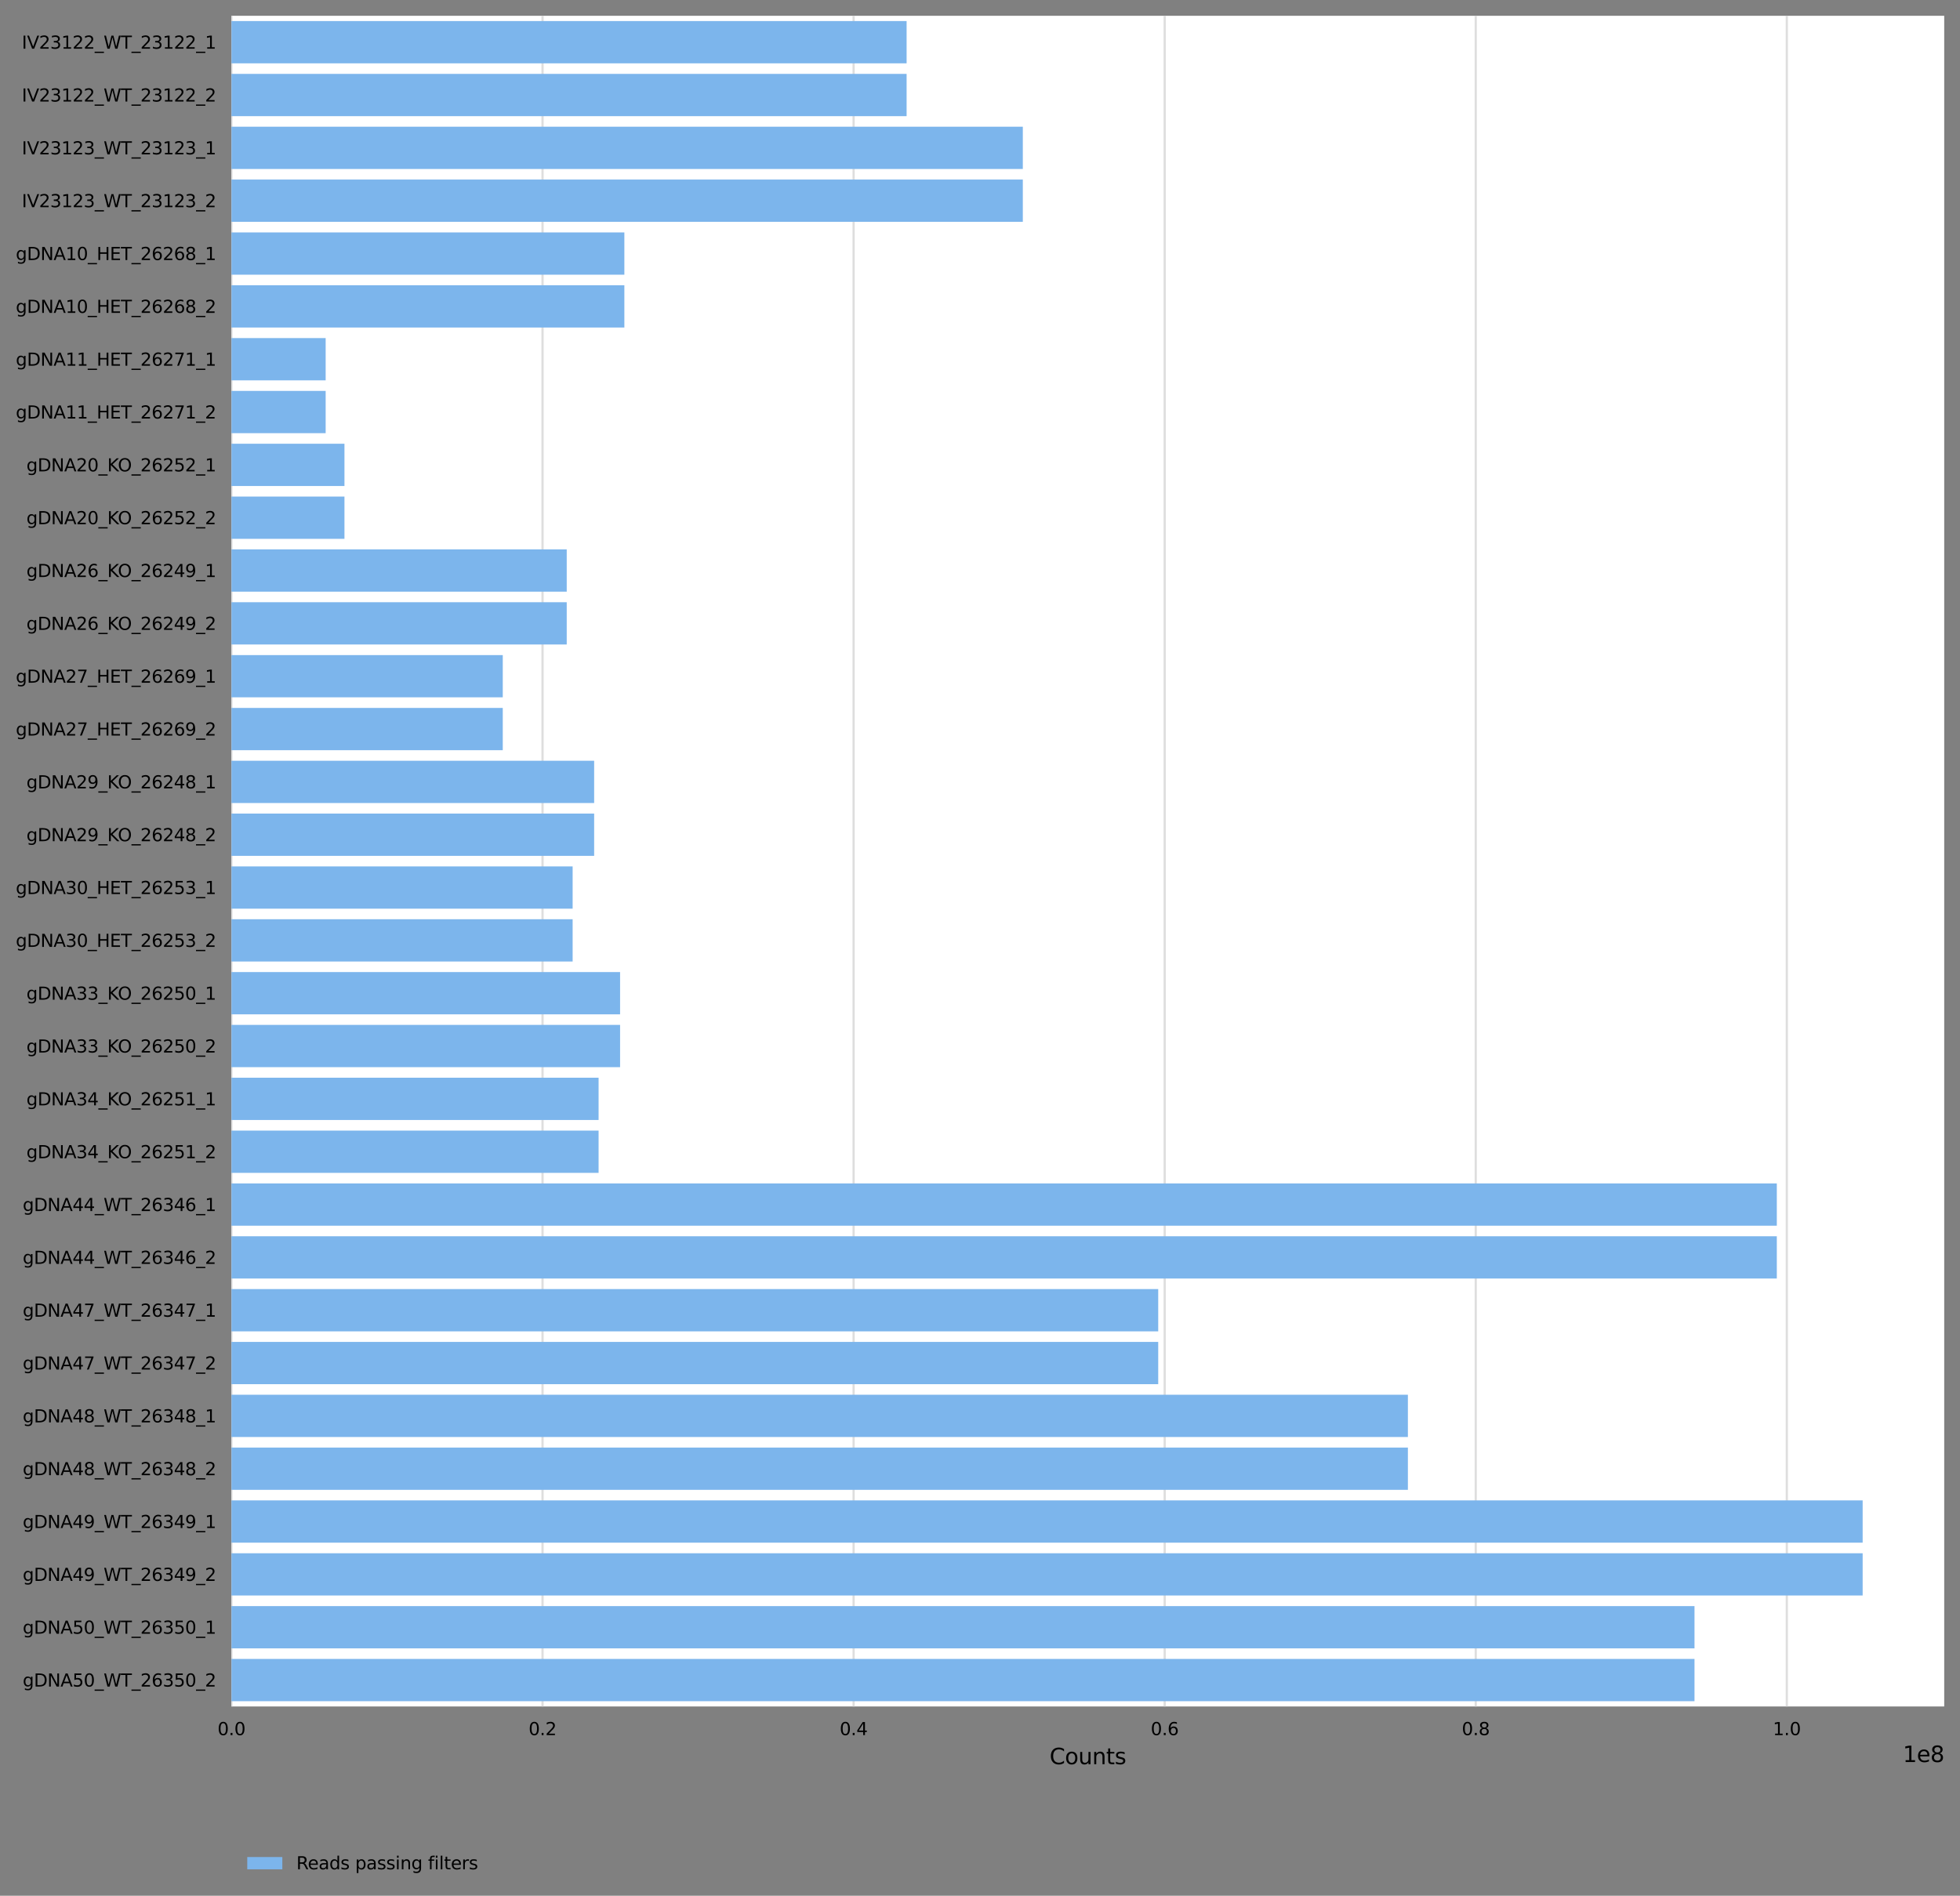 <?xml version="1.0" encoding="utf-8" standalone="no"?>
<!DOCTYPE svg PUBLIC "-//W3C//DTD SVG 1.1//EN"
  "http://www.w3.org/Graphics/SVG/1.1/DTD/svg11.dtd">
<svg xmlns:xlink="http://www.w3.org/1999/xlink" width="893.974pt" height="864.899pt" viewBox="0 0 893.974 864.899" xmlns="http://www.w3.org/2000/svg" version="1.1">
 <rect x="0" y="0" width="893.974" height="864.899" fill="#808080" stroke="none"/>
 <defs>
  <style type="text/css">*{stroke-linejoin: round; stroke-linecap: butt}</style>
 </defs>
 <g id="figure_1">
  <g id="axes_1">
   <g id="patch_1">
    <path d="M 105.574 778.539 
L 886.774 778.539 
L 886.774 7.2 
L 105.574 7.2 
z
" style="fill: #ffffff"/>
   </g>
   <g id="matplotlib.axis_1">
    <g id="xtick_1">
     <g id="line2d_1">
      <path d="M 105.574 778.539 
L 105.574 7.2 
" clip-path="url(#pec8695a70d)" style="fill: none; stroke: #dedede; stroke-linecap: square"/>
     </g>
     <g id="text_1">
      <!-- 0.0 -->
      <g transform="translate(99.213 791.618)scale(0.08 -0.08)">
       <defs>
        <path id="DejaVuSans-30" d="M 2034 4250 
Q 1547 4250 1301 3770 
Q 1056 3291 1056 2328 
Q 1056 1369 1301 889 
Q 1547 409 2034 409 
Q 2525 409 2770 889 
Q 3016 1369 3016 2328 
Q 3016 3291 2770 3770 
Q 2525 4250 2034 4250 
z
M 2034 4750 
Q 2819 4750 3233 4129 
Q 3647 3509 3647 2328 
Q 3647 1150 3233 529 
Q 2819 -91 2034 -91 
Q 1250 -91 836 529 
Q 422 1150 422 2328 
Q 422 3509 836 4129 
Q 1250 4750 2034 4750 
z
" transform="scale(0.016)"/>
        <path id="DejaVuSans-2e" d="M 684 794 
L 1344 794 
L 1344 0 
L 684 0 
L 684 794 
z
" transform="scale(0.016)"/>
       </defs>
       <use xlink:href="#DejaVuSans-30"/>
       <use xlink:href="#DejaVuSans-2e" x="63.623"/>
       <use xlink:href="#DejaVuSans-30" x="95.41"/>
      </g>
     </g>
    </g>
    <g id="xtick_2">
     <g id="line2d_2">
      <path d="M 247.456 778.539 
L 247.456 7.2 
" clip-path="url(#pec8695a70d)" style="fill: none; stroke: #dedede; stroke-linecap: square"/>
     </g>
     <g id="text_2">
      <!-- 0.2 -->
      <g transform="translate(241.095 791.618)scale(0.08 -0.08)">
       <defs>
        <path id="DejaVuSans-32" d="M 1228 531 
L 3431 531 
L 3431 0 
L 469 0 
L 469 531 
Q 828 903 1448 1529 
Q 2069 2156 2228 2338 
Q 2531 2678 2651 2914 
Q 2772 3150 2772 3378 
Q 2772 3750 2511 3984 
Q 2250 4219 1831 4219 
Q 1534 4219 1204 4116 
Q 875 4013 500 3803 
L 500 4441 
Q 881 4594 1212 4672 
Q 1544 4750 1819 4750 
Q 2544 4750 2975 4387 
Q 3406 4025 3406 3419 
Q 3406 3131 3298 2873 
Q 3191 2616 2906 2266 
Q 2828 2175 2409 1742 
Q 1991 1309 1228 531 
z
" transform="scale(0.016)"/>
       </defs>
       <use xlink:href="#DejaVuSans-30"/>
       <use xlink:href="#DejaVuSans-2e" x="63.623"/>
       <use xlink:href="#DejaVuSans-32" x="95.41"/>
      </g>
     </g>
    </g>
    <g id="xtick_3">
     <g id="line2d_3">
      <path d="M 389.338 778.539 
L 389.338 7.2 
" clip-path="url(#pec8695a70d)" style="fill: none; stroke: #dedede; stroke-linecap: square"/>
     </g>
     <g id="text_3">
      <!-- 0.4 -->
      <g transform="translate(382.977 791.618)scale(0.08 -0.08)">
       <defs>
        <path id="DejaVuSans-34" d="M 2419 4116 
L 825 1625 
L 2419 1625 
L 2419 4116 
z
M 2253 4666 
L 3047 4666 
L 3047 1625 
L 3713 1625 
L 3713 1100 
L 3047 1100 
L 3047 0 
L 2419 0 
L 2419 1100 
L 313 1100 
L 313 1709 
L 2253 4666 
z
" transform="scale(0.016)"/>
       </defs>
       <use xlink:href="#DejaVuSans-30"/>
       <use xlink:href="#DejaVuSans-2e" x="63.623"/>
       <use xlink:href="#DejaVuSans-34" x="95.41"/>
      </g>
     </g>
    </g>
    <g id="xtick_4">
     <g id="line2d_4">
      <path d="M 531.221 778.539 
L 531.221 7.2 
" clip-path="url(#pec8695a70d)" style="fill: none; stroke: #dedede; stroke-linecap: square"/>
     </g>
     <g id="text_4">
      <!-- 0.6 -->
      <g transform="translate(524.86 791.618)scale(0.08 -0.08)">
       <defs>
        <path id="DejaVuSans-36" d="M 2113 2584 
Q 1688 2584 1439 2293 
Q 1191 2003 1191 1497 
Q 1191 994 1439 701 
Q 1688 409 2113 409 
Q 2538 409 2786 701 
Q 3034 994 3034 1497 
Q 3034 2003 2786 2293 
Q 2538 2584 2113 2584 
z
M 3366 4563 
L 3366 3988 
Q 3128 4100 2886 4159 
Q 2644 4219 2406 4219 
Q 1781 4219 1451 3797 
Q 1122 3375 1075 2522 
Q 1259 2794 1537 2939 
Q 1816 3084 2150 3084 
Q 2853 3084 3261 2657 
Q 3669 2231 3669 1497 
Q 3669 778 3244 343 
Q 2819 -91 2113 -91 
Q 1303 -91 875 529 
Q 447 1150 447 2328 
Q 447 3434 972 4092 
Q 1497 4750 2381 4750 
Q 2619 4750 2861 4703 
Q 3103 4656 3366 4563 
z
" transform="scale(0.016)"/>
       </defs>
       <use xlink:href="#DejaVuSans-30"/>
       <use xlink:href="#DejaVuSans-2e" x="63.623"/>
       <use xlink:href="#DejaVuSans-36" x="95.41"/>
      </g>
     </g>
    </g>
    <g id="xtick_5">
     <g id="line2d_5">
      <path d="M 673.103 778.539 
L 673.103 7.2 
" clip-path="url(#pec8695a70d)" style="fill: none; stroke: #dedede; stroke-linecap: square"/>
     </g>
     <g id="text_5">
      <!-- 0.8 -->
      <g transform="translate(666.742 791.618)scale(0.08 -0.08)">
       <defs>
        <path id="DejaVuSans-38" d="M 2034 2216 
Q 1584 2216 1326 1975 
Q 1069 1734 1069 1313 
Q 1069 891 1326 650 
Q 1584 409 2034 409 
Q 2484 409 2743 651 
Q 3003 894 3003 1313 
Q 3003 1734 2745 1975 
Q 2488 2216 2034 2216 
z
M 1403 2484 
Q 997 2584 770 2862 
Q 544 3141 544 3541 
Q 544 4100 942 4425 
Q 1341 4750 2034 4750 
Q 2731 4750 3128 4425 
Q 3525 4100 3525 3541 
Q 3525 3141 3298 2862 
Q 3072 2584 2669 2484 
Q 3125 2378 3379 2068 
Q 3634 1759 3634 1313 
Q 3634 634 3220 271 
Q 2806 -91 2034 -91 
Q 1263 -91 848 271 
Q 434 634 434 1313 
Q 434 1759 690 2068 
Q 947 2378 1403 2484 
z
M 1172 3481 
Q 1172 3119 1398 2916 
Q 1625 2713 2034 2713 
Q 2441 2713 2670 2916 
Q 2900 3119 2900 3481 
Q 2900 3844 2670 4047 
Q 2441 4250 2034 4250 
Q 1625 4250 1398 4047 
Q 1172 3844 1172 3481 
z
" transform="scale(0.016)"/>
       </defs>
       <use xlink:href="#DejaVuSans-30"/>
       <use xlink:href="#DejaVuSans-2e" x="63.623"/>
       <use xlink:href="#DejaVuSans-38" x="95.41"/>
      </g>
     </g>
    </g>
    <g id="xtick_6">
     <g id="line2d_6">
      <path d="M 814.986 778.539 
L 814.986 7.2 
" clip-path="url(#pec8695a70d)" style="fill: none; stroke: #dedede; stroke-linecap: square"/>
     </g>
     <g id="text_6">
      <!-- 1.0 -->
      <g transform="translate(808.624 791.618)scale(0.08 -0.08)">
       <defs>
        <path id="DejaVuSans-31" d="M 794 531 
L 1825 531 
L 1825 4091 
L 703 3866 
L 703 4441 
L 1819 4666 
L 2450 4666 
L 2450 531 
L 3481 531 
L 3481 0 
L 794 0 
L 794 531 
z
" transform="scale(0.016)"/>
       </defs>
       <use xlink:href="#DejaVuSans-31"/>
       <use xlink:href="#DejaVuSans-2e" x="63.623"/>
       <use xlink:href="#DejaVuSans-30" x="95.41"/>
      </g>
     </g>
    </g>
    <g id="text_7">
     <!-- Counts -->
     <g transform="translate(478.721 804.88)scale(0.1 -0.1)">
      <defs>
       <path id="DejaVuSans-43" d="M 4122 4306 
L 4122 3641 
Q 3803 3938 3442 4084 
Q 3081 4231 2675 4231 
Q 1875 4231 1450 3742 
Q 1025 3253 1025 2328 
Q 1025 1406 1450 917 
Q 1875 428 2675 428 
Q 3081 428 3442 575 
Q 3803 722 4122 1019 
L 4122 359 
Q 3791 134 3420 21 
Q 3050 -91 2638 -91 
Q 1578 -91 968 557 
Q 359 1206 359 2328 
Q 359 3453 968 4101 
Q 1578 4750 2638 4750 
Q 3056 4750 3426 4639 
Q 3797 4528 4122 4306 
z
" transform="scale(0.016)"/>
       <path id="DejaVuSans-6f" d="M 1959 3097 
Q 1497 3097 1228 2736 
Q 959 2375 959 1747 
Q 959 1119 1226 758 
Q 1494 397 1959 397 
Q 2419 397 2687 759 
Q 2956 1122 2956 1747 
Q 2956 2369 2687 2733 
Q 2419 3097 1959 3097 
z
M 1959 3584 
Q 2709 3584 3137 3096 
Q 3566 2609 3566 1747 
Q 3566 888 3137 398 
Q 2709 -91 1959 -91 
Q 1206 -91 779 398 
Q 353 888 353 1747 
Q 353 2609 779 3096 
Q 1206 3584 1959 3584 
z
" transform="scale(0.016)"/>
       <path id="DejaVuSans-75" d="M 544 1381 
L 544 3500 
L 1119 3500 
L 1119 1403 
Q 1119 906 1312 657 
Q 1506 409 1894 409 
Q 2359 409 2629 706 
Q 2900 1003 2900 1516 
L 2900 3500 
L 3475 3500 
L 3475 0 
L 2900 0 
L 2900 538 
Q 2691 219 2414 64 
Q 2138 -91 1772 -91 
Q 1169 -91 856 284 
Q 544 659 544 1381 
z
M 1991 3584 
L 1991 3584 
z
" transform="scale(0.016)"/>
       <path id="DejaVuSans-6e" d="M 3513 2113 
L 3513 0 
L 2938 0 
L 2938 2094 
Q 2938 2591 2744 2837 
Q 2550 3084 2163 3084 
Q 1697 3084 1428 2787 
Q 1159 2491 1159 1978 
L 1159 0 
L 581 0 
L 581 3500 
L 1159 3500 
L 1159 2956 
Q 1366 3272 1645 3428 
Q 1925 3584 2291 3584 
Q 2894 3584 3203 3211 
Q 3513 2838 3513 2113 
z
" transform="scale(0.016)"/>
       <path id="DejaVuSans-74" d="M 1172 4494 
L 1172 3500 
L 2356 3500 
L 2356 3053 
L 1172 3053 
L 1172 1153 
Q 1172 725 1289 603 
Q 1406 481 1766 481 
L 2356 481 
L 2356 0 
L 1766 0 
Q 1100 0 847 248 
Q 594 497 594 1153 
L 594 3053 
L 172 3053 
L 172 3500 
L 594 3500 
L 594 4494 
L 1172 4494 
z
" transform="scale(0.016)"/>
       <path id="DejaVuSans-73" d="M 2834 3397 
L 2834 2853 
Q 2591 2978 2328 3040 
Q 2066 3103 1784 3103 
Q 1356 3103 1142 2972 
Q 928 2841 928 2578 
Q 928 2378 1081 2264 
Q 1234 2150 1697 2047 
L 1894 2003 
Q 2506 1872 2764 1633 
Q 3022 1394 3022 966 
Q 3022 478 2636 193 
Q 2250 -91 1575 -91 
Q 1294 -91 989 -36 
Q 684 19 347 128 
L 347 722 
Q 666 556 975 473 
Q 1284 391 1588 391 
Q 1994 391 2212 530 
Q 2431 669 2431 922 
Q 2431 1156 2273 1281 
Q 2116 1406 1581 1522 
L 1381 1569 
Q 847 1681 609 1914 
Q 372 2147 372 2553 
Q 372 3047 722 3315 
Q 1072 3584 1716 3584 
Q 2034 3584 2315 3537 
Q 2597 3491 2834 3397 
z
" transform="scale(0.016)"/>
      </defs>
      <use xlink:href="#DejaVuSans-43"/>
      <use xlink:href="#DejaVuSans-6f" x="69.824"/>
      <use xlink:href="#DejaVuSans-75" x="131.006"/>
      <use xlink:href="#DejaVuSans-6e" x="194.385"/>
      <use xlink:href="#DejaVuSans-74" x="257.764"/>
      <use xlink:href="#DejaVuSans-73" x="296.973"/>
     </g>
    </g>
    <g id="text_8">
     <!-- 1e8 -->
     <g transform="translate(867.896 803.88)scale(0.1 -0.1)">
      <defs>
       <path id="DejaVuSans-65" d="M 3597 1894 
L 3597 1613 
L 953 1613 
Q 991 1019 1311 708 
Q 1631 397 2203 397 
Q 2534 397 2845 478 
Q 3156 559 3463 722 
L 3463 178 
Q 3153 47 2828 -22 
Q 2503 -91 2169 -91 
Q 1331 -91 842 396 
Q 353 884 353 1716 
Q 353 2575 817 3079 
Q 1281 3584 2069 3584 
Q 2775 3584 3186 3129 
Q 3597 2675 3597 1894 
z
M 3022 2063 
Q 3016 2534 2758 2815 
Q 2500 3097 2075 3097 
Q 1594 3097 1305 2825 
Q 1016 2553 972 2059 
L 3022 2063 
z
" transform="scale(0.016)"/>
      </defs>
      <use xlink:href="#DejaVuSans-31"/>
      <use xlink:href="#DejaVuSans-65" x="63.623"/>
      <use xlink:href="#DejaVuSans-38" x="125.146"/>
     </g>
    </g>
   </g>
   <g id="matplotlib.axis_2">
    <g id="ytick_1">
     <g id="text_9">
      <!-- IV23122_WT_23122_1 -->
      <g transform="translate(9.955 22.221)scale(0.08 -0.08)">
       <defs>
        <path id="DejaVuSans-49" d="M 628 4666 
L 1259 4666 
L 1259 0 
L 628 0 
L 628 4666 
z
" transform="scale(0.016)"/>
        <path id="DejaVuSans-56" d="M 1831 0 
L 50 4666 
L 709 4666 
L 2188 738 
L 3669 4666 
L 4325 4666 
L 2547 0 
L 1831 0 
z
" transform="scale(0.016)"/>
        <path id="DejaVuSans-33" d="M 2597 2516 
Q 3050 2419 3304 2112 
Q 3559 1806 3559 1356 
Q 3559 666 3084 287 
Q 2609 -91 1734 -91 
Q 1441 -91 1130 -33 
Q 819 25 488 141 
L 488 750 
Q 750 597 1062 519 
Q 1375 441 1716 441 
Q 2309 441 2620 675 
Q 2931 909 2931 1356 
Q 2931 1769 2642 2001 
Q 2353 2234 1838 2234 
L 1294 2234 
L 1294 2753 
L 1863 2753 
Q 2328 2753 2575 2939 
Q 2822 3125 2822 3475 
Q 2822 3834 2567 4026 
Q 2313 4219 1838 4219 
Q 1578 4219 1281 4162 
Q 984 4106 628 3988 
L 628 4550 
Q 988 4650 1302 4700 
Q 1616 4750 1894 4750 
Q 2613 4750 3031 4423 
Q 3450 4097 3450 3541 
Q 3450 3153 3228 2886 
Q 3006 2619 2597 2516 
z
" transform="scale(0.016)"/>
        <path id="DejaVuSans-5f" d="M 3263 -1063 
L 3263 -1509 
L -63 -1509 
L -63 -1063 
L 3263 -1063 
z
" transform="scale(0.016)"/>
        <path id="DejaVuSans-57" d="M 213 4666 
L 850 4666 
L 1831 722 
L 2809 4666 
L 3519 4666 
L 4500 722 
L 5478 4666 
L 6119 4666 
L 4947 0 
L 4153 0 
L 3169 4050 
L 2175 0 
L 1381 0 
L 213 4666 
z
" transform="scale(0.016)"/>
        <path id="DejaVuSans-54" d="M -19 4666 
L 3928 4666 
L 3928 4134 
L 2272 4134 
L 2272 0 
L 1638 0 
L 1638 4134 
L -19 4134 
L -19 4666 
z
" transform="scale(0.016)"/>
       </defs>
       <use xlink:href="#DejaVuSans-49"/>
       <use xlink:href="#DejaVuSans-56" x="29.492"/>
       <use xlink:href="#DejaVuSans-32" x="97.9"/>
       <use xlink:href="#DejaVuSans-33" x="161.523"/>
       <use xlink:href="#DejaVuSans-31" x="225.146"/>
       <use xlink:href="#DejaVuSans-32" x="288.77"/>
       <use xlink:href="#DejaVuSans-32" x="352.393"/>
       <use xlink:href="#DejaVuSans-5f" x="416.016"/>
       <use xlink:href="#DejaVuSans-57" x="466.016"/>
       <use xlink:href="#DejaVuSans-54" x="564.893"/>
       <use xlink:href="#DejaVuSans-5f" x="625.977"/>
       <use xlink:href="#DejaVuSans-32" x="675.977"/>
       <use xlink:href="#DejaVuSans-33" x="739.6"/>
       <use xlink:href="#DejaVuSans-31" x="803.223"/>
       <use xlink:href="#DejaVuSans-32" x="866.846"/>
       <use xlink:href="#DejaVuSans-32" x="930.469"/>
       <use xlink:href="#DejaVuSans-5f" x="994.092"/>
       <use xlink:href="#DejaVuSans-31" x="1044.092"/>
      </g>
     </g>
    </g>
    <g id="ytick_2">
     <g id="text_10">
      <!-- IV23122_WT_23122_2 -->
      <g transform="translate(9.955 46.325)scale(0.08 -0.08)">
       <use xlink:href="#DejaVuSans-49"/>
       <use xlink:href="#DejaVuSans-56" x="29.492"/>
       <use xlink:href="#DejaVuSans-32" x="97.9"/>
       <use xlink:href="#DejaVuSans-33" x="161.523"/>
       <use xlink:href="#DejaVuSans-31" x="225.146"/>
       <use xlink:href="#DejaVuSans-32" x="288.77"/>
       <use xlink:href="#DejaVuSans-32" x="352.393"/>
       <use xlink:href="#DejaVuSans-5f" x="416.016"/>
       <use xlink:href="#DejaVuSans-57" x="466.016"/>
       <use xlink:href="#DejaVuSans-54" x="564.893"/>
       <use xlink:href="#DejaVuSans-5f" x="625.977"/>
       <use xlink:href="#DejaVuSans-32" x="675.977"/>
       <use xlink:href="#DejaVuSans-33" x="739.6"/>
       <use xlink:href="#DejaVuSans-31" x="803.223"/>
       <use xlink:href="#DejaVuSans-32" x="866.846"/>
       <use xlink:href="#DejaVuSans-32" x="930.469"/>
       <use xlink:href="#DejaVuSans-5f" x="994.092"/>
       <use xlink:href="#DejaVuSans-32" x="1044.092"/>
      </g>
     </g>
    </g>
    <g id="ytick_3">
     <g id="text_11">
      <!-- IV23123_WT_23123_1 -->
      <g transform="translate(9.955 70.43)scale(0.08 -0.08)">
       <use xlink:href="#DejaVuSans-49"/>
       <use xlink:href="#DejaVuSans-56" x="29.492"/>
       <use xlink:href="#DejaVuSans-32" x="97.9"/>
       <use xlink:href="#DejaVuSans-33" x="161.523"/>
       <use xlink:href="#DejaVuSans-31" x="225.146"/>
       <use xlink:href="#DejaVuSans-32" x="288.77"/>
       <use xlink:href="#DejaVuSans-33" x="352.393"/>
       <use xlink:href="#DejaVuSans-5f" x="416.016"/>
       <use xlink:href="#DejaVuSans-57" x="466.016"/>
       <use xlink:href="#DejaVuSans-54" x="564.893"/>
       <use xlink:href="#DejaVuSans-5f" x="625.977"/>
       <use xlink:href="#DejaVuSans-32" x="675.977"/>
       <use xlink:href="#DejaVuSans-33" x="739.6"/>
       <use xlink:href="#DejaVuSans-31" x="803.223"/>
       <use xlink:href="#DejaVuSans-32" x="866.846"/>
       <use xlink:href="#DejaVuSans-33" x="930.469"/>
       <use xlink:href="#DejaVuSans-5f" x="994.092"/>
       <use xlink:href="#DejaVuSans-31" x="1044.092"/>
      </g>
     </g>
    </g>
    <g id="ytick_4">
     <g id="text_12">
      <!-- IV23123_WT_23123_2 -->
      <g transform="translate(9.955 94.534)scale(0.08 -0.08)">
       <use xlink:href="#DejaVuSans-49"/>
       <use xlink:href="#DejaVuSans-56" x="29.492"/>
       <use xlink:href="#DejaVuSans-32" x="97.9"/>
       <use xlink:href="#DejaVuSans-33" x="161.523"/>
       <use xlink:href="#DejaVuSans-31" x="225.146"/>
       <use xlink:href="#DejaVuSans-32" x="288.77"/>
       <use xlink:href="#DejaVuSans-33" x="352.393"/>
       <use xlink:href="#DejaVuSans-5f" x="416.016"/>
       <use xlink:href="#DejaVuSans-57" x="466.016"/>
       <use xlink:href="#DejaVuSans-54" x="564.893"/>
       <use xlink:href="#DejaVuSans-5f" x="625.977"/>
       <use xlink:href="#DejaVuSans-32" x="675.977"/>
       <use xlink:href="#DejaVuSans-33" x="739.6"/>
       <use xlink:href="#DejaVuSans-31" x="803.223"/>
       <use xlink:href="#DejaVuSans-32" x="866.846"/>
       <use xlink:href="#DejaVuSans-33" x="930.469"/>
       <use xlink:href="#DejaVuSans-5f" x="994.092"/>
       <use xlink:href="#DejaVuSans-32" x="1044.092"/>
      </g>
     </g>
    </g>
    <g id="ytick_5">
     <g id="text_13">
      <!-- gDNA10_HET_26268_1 -->
      <g transform="translate(7.2 118.638)scale(0.08 -0.08)">
       <defs>
        <path id="DejaVuSans-67" d="M 2906 1791 
Q 2906 2416 2648 2759 
Q 2391 3103 1925 3103 
Q 1463 3103 1205 2759 
Q 947 2416 947 1791 
Q 947 1169 1205 825 
Q 1463 481 1925 481 
Q 2391 481 2648 825 
Q 2906 1169 2906 1791 
z
M 3481 434 
Q 3481 -459 3084 -895 
Q 2688 -1331 1869 -1331 
Q 1566 -1331 1297 -1286 
Q 1028 -1241 775 -1147 
L 775 -588 
Q 1028 -725 1275 -790 
Q 1522 -856 1778 -856 
Q 2344 -856 2625 -561 
Q 2906 -266 2906 331 
L 2906 616 
Q 2728 306 2450 153 
Q 2172 0 1784 0 
Q 1141 0 747 490 
Q 353 981 353 1791 
Q 353 2603 747 3093 
Q 1141 3584 1784 3584 
Q 2172 3584 2450 3431 
Q 2728 3278 2906 2969 
L 2906 3500 
L 3481 3500 
L 3481 434 
z
" transform="scale(0.016)"/>
        <path id="DejaVuSans-44" d="M 1259 4147 
L 1259 519 
L 2022 519 
Q 2988 519 3436 956 
Q 3884 1394 3884 2338 
Q 3884 3275 3436 3711 
Q 2988 4147 2022 4147 
L 1259 4147 
z
M 628 4666 
L 1925 4666 
Q 3281 4666 3915 4102 
Q 4550 3538 4550 2338 
Q 4550 1131 3912 565 
Q 3275 0 1925 0 
L 628 0 
L 628 4666 
z
" transform="scale(0.016)"/>
        <path id="DejaVuSans-4e" d="M 628 4666 
L 1478 4666 
L 3547 763 
L 3547 4666 
L 4159 4666 
L 4159 0 
L 3309 0 
L 1241 3903 
L 1241 0 
L 628 0 
L 628 4666 
z
" transform="scale(0.016)"/>
        <path id="DejaVuSans-41" d="M 2188 4044 
L 1331 1722 
L 3047 1722 
L 2188 4044 
z
M 1831 4666 
L 2547 4666 
L 4325 0 
L 3669 0 
L 3244 1197 
L 1141 1197 
L 716 0 
L 50 0 
L 1831 4666 
z
" transform="scale(0.016)"/>
        <path id="DejaVuSans-48" d="M 628 4666 
L 1259 4666 
L 1259 2753 
L 3553 2753 
L 3553 4666 
L 4184 4666 
L 4184 0 
L 3553 0 
L 3553 2222 
L 1259 2222 
L 1259 0 
L 628 0 
L 628 4666 
z
" transform="scale(0.016)"/>
        <path id="DejaVuSans-45" d="M 628 4666 
L 3578 4666 
L 3578 4134 
L 1259 4134 
L 1259 2753 
L 3481 2753 
L 3481 2222 
L 1259 2222 
L 1259 531 
L 3634 531 
L 3634 0 
L 628 0 
L 628 4666 
z
" transform="scale(0.016)"/>
       </defs>
       <use xlink:href="#DejaVuSans-67"/>
       <use xlink:href="#DejaVuSans-44" x="63.477"/>
       <use xlink:href="#DejaVuSans-4e" x="140.479"/>
       <use xlink:href="#DejaVuSans-41" x="215.283"/>
       <use xlink:href="#DejaVuSans-31" x="283.691"/>
       <use xlink:href="#DejaVuSans-30" x="347.314"/>
       <use xlink:href="#DejaVuSans-5f" x="410.938"/>
       <use xlink:href="#DejaVuSans-48" x="460.938"/>
       <use xlink:href="#DejaVuSans-45" x="536.133"/>
       <use xlink:href="#DejaVuSans-54" x="599.316"/>
       <use xlink:href="#DejaVuSans-5f" x="660.4"/>
       <use xlink:href="#DejaVuSans-32" x="710.4"/>
       <use xlink:href="#DejaVuSans-36" x="774.023"/>
       <use xlink:href="#DejaVuSans-32" x="837.646"/>
       <use xlink:href="#DejaVuSans-36" x="901.27"/>
       <use xlink:href="#DejaVuSans-38" x="964.893"/>
       <use xlink:href="#DejaVuSans-5f" x="1028.516"/>
       <use xlink:href="#DejaVuSans-31" x="1078.516"/>
      </g>
     </g>
    </g>
    <g id="ytick_6">
     <g id="text_14">
      <!-- gDNA10_HET_26268_2 -->
      <g transform="translate(7.2 142.743)scale(0.08 -0.08)">
       <use xlink:href="#DejaVuSans-67"/>
       <use xlink:href="#DejaVuSans-44" x="63.477"/>
       <use xlink:href="#DejaVuSans-4e" x="140.479"/>
       <use xlink:href="#DejaVuSans-41" x="215.283"/>
       <use xlink:href="#DejaVuSans-31" x="283.691"/>
       <use xlink:href="#DejaVuSans-30" x="347.314"/>
       <use xlink:href="#DejaVuSans-5f" x="410.938"/>
       <use xlink:href="#DejaVuSans-48" x="460.938"/>
       <use xlink:href="#DejaVuSans-45" x="536.133"/>
       <use xlink:href="#DejaVuSans-54" x="599.316"/>
       <use xlink:href="#DejaVuSans-5f" x="660.4"/>
       <use xlink:href="#DejaVuSans-32" x="710.4"/>
       <use xlink:href="#DejaVuSans-36" x="774.023"/>
       <use xlink:href="#DejaVuSans-32" x="837.646"/>
       <use xlink:href="#DejaVuSans-36" x="901.27"/>
       <use xlink:href="#DejaVuSans-38" x="964.893"/>
       <use xlink:href="#DejaVuSans-5f" x="1028.516"/>
       <use xlink:href="#DejaVuSans-32" x="1078.516"/>
      </g>
     </g>
    </g>
    <g id="ytick_7">
     <g id="text_15">
      <!-- gDNA11_HET_26271_1 -->
      <g transform="translate(7.2 166.847)scale(0.08 -0.08)">
       <defs>
        <path id="DejaVuSans-37" d="M 525 4666 
L 3525 4666 
L 3525 4397 
L 1831 0 
L 1172 0 
L 2766 4134 
L 525 4134 
L 525 4666 
z
" transform="scale(0.016)"/>
       </defs>
       <use xlink:href="#DejaVuSans-67"/>
       <use xlink:href="#DejaVuSans-44" x="63.477"/>
       <use xlink:href="#DejaVuSans-4e" x="140.479"/>
       <use xlink:href="#DejaVuSans-41" x="215.283"/>
       <use xlink:href="#DejaVuSans-31" x="283.691"/>
       <use xlink:href="#DejaVuSans-31" x="347.314"/>
       <use xlink:href="#DejaVuSans-5f" x="410.938"/>
       <use xlink:href="#DejaVuSans-48" x="460.938"/>
       <use xlink:href="#DejaVuSans-45" x="536.133"/>
       <use xlink:href="#DejaVuSans-54" x="599.316"/>
       <use xlink:href="#DejaVuSans-5f" x="660.4"/>
       <use xlink:href="#DejaVuSans-32" x="710.4"/>
       <use xlink:href="#DejaVuSans-36" x="774.023"/>
       <use xlink:href="#DejaVuSans-32" x="837.646"/>
       <use xlink:href="#DejaVuSans-37" x="901.27"/>
       <use xlink:href="#DejaVuSans-31" x="964.893"/>
       <use xlink:href="#DejaVuSans-5f" x="1028.516"/>
       <use xlink:href="#DejaVuSans-31" x="1078.516"/>
      </g>
     </g>
    </g>
    <g id="ytick_8">
     <g id="text_16">
      <!-- gDNA11_HET_26271_2 -->
      <g transform="translate(7.2 190.951)scale(0.08 -0.08)">
       <use xlink:href="#DejaVuSans-67"/>
       <use xlink:href="#DejaVuSans-44" x="63.477"/>
       <use xlink:href="#DejaVuSans-4e" x="140.479"/>
       <use xlink:href="#DejaVuSans-41" x="215.283"/>
       <use xlink:href="#DejaVuSans-31" x="283.691"/>
       <use xlink:href="#DejaVuSans-31" x="347.314"/>
       <use xlink:href="#DejaVuSans-5f" x="410.938"/>
       <use xlink:href="#DejaVuSans-48" x="460.938"/>
       <use xlink:href="#DejaVuSans-45" x="536.133"/>
       <use xlink:href="#DejaVuSans-54" x="599.316"/>
       <use xlink:href="#DejaVuSans-5f" x="660.4"/>
       <use xlink:href="#DejaVuSans-32" x="710.4"/>
       <use xlink:href="#DejaVuSans-36" x="774.023"/>
       <use xlink:href="#DejaVuSans-32" x="837.646"/>
       <use xlink:href="#DejaVuSans-37" x="901.27"/>
       <use xlink:href="#DejaVuSans-31" x="964.893"/>
       <use xlink:href="#DejaVuSans-5f" x="1028.516"/>
       <use xlink:href="#DejaVuSans-32" x="1078.516"/>
      </g>
     </g>
    </g>
    <g id="ytick_9">
     <g id="text_17">
      <!-- gDNA20_KO_26252_1 -->
      <g transform="translate(12.054 215.056)scale(0.08 -0.08)">
       <defs>
        <path id="DejaVuSans-4b" d="M 628 4666 
L 1259 4666 
L 1259 2694 
L 3353 4666 
L 4166 4666 
L 1850 2491 
L 4331 0 
L 3500 0 
L 1259 2247 
L 1259 0 
L 628 0 
L 628 4666 
z
" transform="scale(0.016)"/>
        <path id="DejaVuSans-4f" d="M 2522 4238 
Q 1834 4238 1429 3725 
Q 1025 3213 1025 2328 
Q 1025 1447 1429 934 
Q 1834 422 2522 422 
Q 3209 422 3611 934 
Q 4013 1447 4013 2328 
Q 4013 3213 3611 3725 
Q 3209 4238 2522 4238 
z
M 2522 4750 
Q 3503 4750 4090 4092 
Q 4678 3434 4678 2328 
Q 4678 1225 4090 567 
Q 3503 -91 2522 -91 
Q 1538 -91 948 565 
Q 359 1222 359 2328 
Q 359 3434 948 4092 
Q 1538 4750 2522 4750 
z
" transform="scale(0.016)"/>
        <path id="DejaVuSans-35" d="M 691 4666 
L 3169 4666 
L 3169 4134 
L 1269 4134 
L 1269 2991 
Q 1406 3038 1543 3061 
Q 1681 3084 1819 3084 
Q 2600 3084 3056 2656 
Q 3513 2228 3513 1497 
Q 3513 744 3044 326 
Q 2575 -91 1722 -91 
Q 1428 -91 1123 -41 
Q 819 9 494 109 
L 494 744 
Q 775 591 1075 516 
Q 1375 441 1709 441 
Q 2250 441 2565 725 
Q 2881 1009 2881 1497 
Q 2881 1984 2565 2268 
Q 2250 2553 1709 2553 
Q 1456 2553 1204 2497 
Q 953 2441 691 2322 
L 691 4666 
z
" transform="scale(0.016)"/>
       </defs>
       <use xlink:href="#DejaVuSans-67"/>
       <use xlink:href="#DejaVuSans-44" x="63.477"/>
       <use xlink:href="#DejaVuSans-4e" x="140.479"/>
       <use xlink:href="#DejaVuSans-41" x="215.283"/>
       <use xlink:href="#DejaVuSans-32" x="283.691"/>
       <use xlink:href="#DejaVuSans-30" x="347.314"/>
       <use xlink:href="#DejaVuSans-5f" x="410.938"/>
       <use xlink:href="#DejaVuSans-4b" x="460.938"/>
       <use xlink:href="#DejaVuSans-4f" x="521.014"/>
       <use xlink:href="#DejaVuSans-5f" x="599.725"/>
       <use xlink:href="#DejaVuSans-32" x="649.725"/>
       <use xlink:href="#DejaVuSans-36" x="713.348"/>
       <use xlink:href="#DejaVuSans-32" x="776.971"/>
       <use xlink:href="#DejaVuSans-35" x="840.594"/>
       <use xlink:href="#DejaVuSans-32" x="904.217"/>
       <use xlink:href="#DejaVuSans-5f" x="967.84"/>
       <use xlink:href="#DejaVuSans-31" x="1017.84"/>
      </g>
     </g>
    </g>
    <g id="ytick_10">
     <g id="text_18">
      <!-- gDNA20_KO_26252_2 -->
      <g transform="translate(12.054 239.16)scale(0.08 -0.08)">
       <use xlink:href="#DejaVuSans-67"/>
       <use xlink:href="#DejaVuSans-44" x="63.477"/>
       <use xlink:href="#DejaVuSans-4e" x="140.479"/>
       <use xlink:href="#DejaVuSans-41" x="215.283"/>
       <use xlink:href="#DejaVuSans-32" x="283.691"/>
       <use xlink:href="#DejaVuSans-30" x="347.314"/>
       <use xlink:href="#DejaVuSans-5f" x="410.938"/>
       <use xlink:href="#DejaVuSans-4b" x="460.938"/>
       <use xlink:href="#DejaVuSans-4f" x="521.014"/>
       <use xlink:href="#DejaVuSans-5f" x="599.725"/>
       <use xlink:href="#DejaVuSans-32" x="649.725"/>
       <use xlink:href="#DejaVuSans-36" x="713.348"/>
       <use xlink:href="#DejaVuSans-32" x="776.971"/>
       <use xlink:href="#DejaVuSans-35" x="840.594"/>
       <use xlink:href="#DejaVuSans-32" x="904.217"/>
       <use xlink:href="#DejaVuSans-5f" x="967.84"/>
       <use xlink:href="#DejaVuSans-32" x="1017.84"/>
      </g>
     </g>
    </g>
    <g id="ytick_11">
     <g id="text_19">
      <!-- gDNA26_KO_26249_1 -->
      <g transform="translate(12.054 263.264)scale(0.08 -0.08)">
       <defs>
        <path id="DejaVuSans-39" d="M 703 97 
L 703 672 
Q 941 559 1184 500 
Q 1428 441 1663 441 
Q 2288 441 2617 861 
Q 2947 1281 2994 2138 
Q 2813 1869 2534 1725 
Q 2256 1581 1919 1581 
Q 1219 1581 811 2004 
Q 403 2428 403 3163 
Q 403 3881 828 4315 
Q 1253 4750 1959 4750 
Q 2769 4750 3195 4129 
Q 3622 3509 3622 2328 
Q 3622 1225 3098 567 
Q 2575 -91 1691 -91 
Q 1453 -91 1209 -44 
Q 966 3 703 97 
z
M 1959 2075 
Q 2384 2075 2632 2365 
Q 2881 2656 2881 3163 
Q 2881 3666 2632 3958 
Q 2384 4250 1959 4250 
Q 1534 4250 1286 3958 
Q 1038 3666 1038 3163 
Q 1038 2656 1286 2365 
Q 1534 2075 1959 2075 
z
" transform="scale(0.016)"/>
       </defs>
       <use xlink:href="#DejaVuSans-67"/>
       <use xlink:href="#DejaVuSans-44" x="63.477"/>
       <use xlink:href="#DejaVuSans-4e" x="140.479"/>
       <use xlink:href="#DejaVuSans-41" x="215.283"/>
       <use xlink:href="#DejaVuSans-32" x="283.691"/>
       <use xlink:href="#DejaVuSans-36" x="347.314"/>
       <use xlink:href="#DejaVuSans-5f" x="410.938"/>
       <use xlink:href="#DejaVuSans-4b" x="460.938"/>
       <use xlink:href="#DejaVuSans-4f" x="521.014"/>
       <use xlink:href="#DejaVuSans-5f" x="599.725"/>
       <use xlink:href="#DejaVuSans-32" x="649.725"/>
       <use xlink:href="#DejaVuSans-36" x="713.348"/>
       <use xlink:href="#DejaVuSans-32" x="776.971"/>
       <use xlink:href="#DejaVuSans-34" x="840.594"/>
       <use xlink:href="#DejaVuSans-39" x="904.217"/>
       <use xlink:href="#DejaVuSans-5f" x="967.84"/>
       <use xlink:href="#DejaVuSans-31" x="1017.84"/>
      </g>
     </g>
    </g>
    <g id="ytick_12">
     <g id="text_20">
      <!-- gDNA26_KO_26249_2 -->
      <g transform="translate(12.054 287.369)scale(0.08 -0.08)">
       <use xlink:href="#DejaVuSans-67"/>
       <use xlink:href="#DejaVuSans-44" x="63.477"/>
       <use xlink:href="#DejaVuSans-4e" x="140.479"/>
       <use xlink:href="#DejaVuSans-41" x="215.283"/>
       <use xlink:href="#DejaVuSans-32" x="283.691"/>
       <use xlink:href="#DejaVuSans-36" x="347.314"/>
       <use xlink:href="#DejaVuSans-5f" x="410.938"/>
       <use xlink:href="#DejaVuSans-4b" x="460.938"/>
       <use xlink:href="#DejaVuSans-4f" x="521.014"/>
       <use xlink:href="#DejaVuSans-5f" x="599.725"/>
       <use xlink:href="#DejaVuSans-32" x="649.725"/>
       <use xlink:href="#DejaVuSans-36" x="713.348"/>
       <use xlink:href="#DejaVuSans-32" x="776.971"/>
       <use xlink:href="#DejaVuSans-34" x="840.594"/>
       <use xlink:href="#DejaVuSans-39" x="904.217"/>
       <use xlink:href="#DejaVuSans-5f" x="967.84"/>
       <use xlink:href="#DejaVuSans-32" x="1017.84"/>
      </g>
     </g>
    </g>
    <g id="ytick_13">
     <g id="text_21">
      <!-- gDNA27_HET_26269_1 -->
      <g transform="translate(7.2 311.473)scale(0.08 -0.08)">
       <use xlink:href="#DejaVuSans-67"/>
       <use xlink:href="#DejaVuSans-44" x="63.477"/>
       <use xlink:href="#DejaVuSans-4e" x="140.479"/>
       <use xlink:href="#DejaVuSans-41" x="215.283"/>
       <use xlink:href="#DejaVuSans-32" x="283.691"/>
       <use xlink:href="#DejaVuSans-37" x="347.314"/>
       <use xlink:href="#DejaVuSans-5f" x="410.938"/>
       <use xlink:href="#DejaVuSans-48" x="460.938"/>
       <use xlink:href="#DejaVuSans-45" x="536.133"/>
       <use xlink:href="#DejaVuSans-54" x="599.316"/>
       <use xlink:href="#DejaVuSans-5f" x="660.4"/>
       <use xlink:href="#DejaVuSans-32" x="710.4"/>
       <use xlink:href="#DejaVuSans-36" x="774.023"/>
       <use xlink:href="#DejaVuSans-32" x="837.646"/>
       <use xlink:href="#DejaVuSans-36" x="901.27"/>
       <use xlink:href="#DejaVuSans-39" x="964.893"/>
       <use xlink:href="#DejaVuSans-5f" x="1028.516"/>
       <use xlink:href="#DejaVuSans-31" x="1078.516"/>
      </g>
     </g>
    </g>
    <g id="ytick_14">
     <g id="text_22">
      <!-- gDNA27_HET_26269_2 -->
      <g transform="translate(7.2 335.577)scale(0.08 -0.08)">
       <use xlink:href="#DejaVuSans-67"/>
       <use xlink:href="#DejaVuSans-44" x="63.477"/>
       <use xlink:href="#DejaVuSans-4e" x="140.479"/>
       <use xlink:href="#DejaVuSans-41" x="215.283"/>
       <use xlink:href="#DejaVuSans-32" x="283.691"/>
       <use xlink:href="#DejaVuSans-37" x="347.314"/>
       <use xlink:href="#DejaVuSans-5f" x="410.938"/>
       <use xlink:href="#DejaVuSans-48" x="460.938"/>
       <use xlink:href="#DejaVuSans-45" x="536.133"/>
       <use xlink:href="#DejaVuSans-54" x="599.316"/>
       <use xlink:href="#DejaVuSans-5f" x="660.4"/>
       <use xlink:href="#DejaVuSans-32" x="710.4"/>
       <use xlink:href="#DejaVuSans-36" x="774.023"/>
       <use xlink:href="#DejaVuSans-32" x="837.646"/>
       <use xlink:href="#DejaVuSans-36" x="901.27"/>
       <use xlink:href="#DejaVuSans-39" x="964.893"/>
       <use xlink:href="#DejaVuSans-5f" x="1028.516"/>
       <use xlink:href="#DejaVuSans-32" x="1078.516"/>
      </g>
     </g>
    </g>
    <g id="ytick_15">
     <g id="text_23">
      <!-- gDNA29_KO_26248_1 -->
      <g transform="translate(12.054 359.682)scale(0.08 -0.08)">
       <use xlink:href="#DejaVuSans-67"/>
       <use xlink:href="#DejaVuSans-44" x="63.477"/>
       <use xlink:href="#DejaVuSans-4e" x="140.479"/>
       <use xlink:href="#DejaVuSans-41" x="215.283"/>
       <use xlink:href="#DejaVuSans-32" x="283.691"/>
       <use xlink:href="#DejaVuSans-39" x="347.314"/>
       <use xlink:href="#DejaVuSans-5f" x="410.938"/>
       <use xlink:href="#DejaVuSans-4b" x="460.938"/>
       <use xlink:href="#DejaVuSans-4f" x="521.014"/>
       <use xlink:href="#DejaVuSans-5f" x="599.725"/>
       <use xlink:href="#DejaVuSans-32" x="649.725"/>
       <use xlink:href="#DejaVuSans-36" x="713.348"/>
       <use xlink:href="#DejaVuSans-32" x="776.971"/>
       <use xlink:href="#DejaVuSans-34" x="840.594"/>
       <use xlink:href="#DejaVuSans-38" x="904.217"/>
       <use xlink:href="#DejaVuSans-5f" x="967.84"/>
       <use xlink:href="#DejaVuSans-31" x="1017.84"/>
      </g>
     </g>
    </g>
    <g id="ytick_16">
     <g id="text_24">
      <!-- gDNA29_KO_26248_2 -->
      <g transform="translate(12.054 383.786)scale(0.08 -0.08)">
       <use xlink:href="#DejaVuSans-67"/>
       <use xlink:href="#DejaVuSans-44" x="63.477"/>
       <use xlink:href="#DejaVuSans-4e" x="140.479"/>
       <use xlink:href="#DejaVuSans-41" x="215.283"/>
       <use xlink:href="#DejaVuSans-32" x="283.691"/>
       <use xlink:href="#DejaVuSans-39" x="347.314"/>
       <use xlink:href="#DejaVuSans-5f" x="410.938"/>
       <use xlink:href="#DejaVuSans-4b" x="460.938"/>
       <use xlink:href="#DejaVuSans-4f" x="521.014"/>
       <use xlink:href="#DejaVuSans-5f" x="599.725"/>
       <use xlink:href="#DejaVuSans-32" x="649.725"/>
       <use xlink:href="#DejaVuSans-36" x="713.348"/>
       <use xlink:href="#DejaVuSans-32" x="776.971"/>
       <use xlink:href="#DejaVuSans-34" x="840.594"/>
       <use xlink:href="#DejaVuSans-38" x="904.217"/>
       <use xlink:href="#DejaVuSans-5f" x="967.84"/>
       <use xlink:href="#DejaVuSans-32" x="1017.84"/>
      </g>
     </g>
    </g>
    <g id="ytick_17">
     <g id="text_25">
      <!-- gDNA30_HET_26253_1 -->
      <g transform="translate(7.2 407.89)scale(0.08 -0.08)">
       <use xlink:href="#DejaVuSans-67"/>
       <use xlink:href="#DejaVuSans-44" x="63.477"/>
       <use xlink:href="#DejaVuSans-4e" x="140.479"/>
       <use xlink:href="#DejaVuSans-41" x="215.283"/>
       <use xlink:href="#DejaVuSans-33" x="283.691"/>
       <use xlink:href="#DejaVuSans-30" x="347.314"/>
       <use xlink:href="#DejaVuSans-5f" x="410.938"/>
       <use xlink:href="#DejaVuSans-48" x="460.938"/>
       <use xlink:href="#DejaVuSans-45" x="536.133"/>
       <use xlink:href="#DejaVuSans-54" x="599.316"/>
       <use xlink:href="#DejaVuSans-5f" x="660.4"/>
       <use xlink:href="#DejaVuSans-32" x="710.4"/>
       <use xlink:href="#DejaVuSans-36" x="774.023"/>
       <use xlink:href="#DejaVuSans-32" x="837.646"/>
       <use xlink:href="#DejaVuSans-35" x="901.27"/>
       <use xlink:href="#DejaVuSans-33" x="964.893"/>
       <use xlink:href="#DejaVuSans-5f" x="1028.516"/>
       <use xlink:href="#DejaVuSans-31" x="1078.516"/>
      </g>
     </g>
    </g>
    <g id="ytick_18">
     <g id="text_26">
      <!-- gDNA30_HET_26253_2 -->
      <g transform="translate(7.2 431.995)scale(0.08 -0.08)">
       <use xlink:href="#DejaVuSans-67"/>
       <use xlink:href="#DejaVuSans-44" x="63.477"/>
       <use xlink:href="#DejaVuSans-4e" x="140.479"/>
       <use xlink:href="#DejaVuSans-41" x="215.283"/>
       <use xlink:href="#DejaVuSans-33" x="283.691"/>
       <use xlink:href="#DejaVuSans-30" x="347.314"/>
       <use xlink:href="#DejaVuSans-5f" x="410.938"/>
       <use xlink:href="#DejaVuSans-48" x="460.938"/>
       <use xlink:href="#DejaVuSans-45" x="536.133"/>
       <use xlink:href="#DejaVuSans-54" x="599.316"/>
       <use xlink:href="#DejaVuSans-5f" x="660.4"/>
       <use xlink:href="#DejaVuSans-32" x="710.4"/>
       <use xlink:href="#DejaVuSans-36" x="774.023"/>
       <use xlink:href="#DejaVuSans-32" x="837.646"/>
       <use xlink:href="#DejaVuSans-35" x="901.27"/>
       <use xlink:href="#DejaVuSans-33" x="964.893"/>
       <use xlink:href="#DejaVuSans-5f" x="1028.516"/>
       <use xlink:href="#DejaVuSans-32" x="1078.516"/>
      </g>
     </g>
    </g>
    <g id="ytick_19">
     <g id="text_27">
      <!-- gDNA33_KO_26250_1 -->
      <g transform="translate(12.054 456.099)scale(0.08 -0.08)">
       <use xlink:href="#DejaVuSans-67"/>
       <use xlink:href="#DejaVuSans-44" x="63.477"/>
       <use xlink:href="#DejaVuSans-4e" x="140.479"/>
       <use xlink:href="#DejaVuSans-41" x="215.283"/>
       <use xlink:href="#DejaVuSans-33" x="283.691"/>
       <use xlink:href="#DejaVuSans-33" x="347.314"/>
       <use xlink:href="#DejaVuSans-5f" x="410.938"/>
       <use xlink:href="#DejaVuSans-4b" x="460.938"/>
       <use xlink:href="#DejaVuSans-4f" x="521.014"/>
       <use xlink:href="#DejaVuSans-5f" x="599.725"/>
       <use xlink:href="#DejaVuSans-32" x="649.725"/>
       <use xlink:href="#DejaVuSans-36" x="713.348"/>
       <use xlink:href="#DejaVuSans-32" x="776.971"/>
       <use xlink:href="#DejaVuSans-35" x="840.594"/>
       <use xlink:href="#DejaVuSans-30" x="904.217"/>
       <use xlink:href="#DejaVuSans-5f" x="967.84"/>
       <use xlink:href="#DejaVuSans-31" x="1017.84"/>
      </g>
     </g>
    </g>
    <g id="ytick_20">
     <g id="text_28">
      <!-- gDNA33_KO_26250_2 -->
      <g transform="translate(12.054 480.204)scale(0.08 -0.08)">
       <use xlink:href="#DejaVuSans-67"/>
       <use xlink:href="#DejaVuSans-44" x="63.477"/>
       <use xlink:href="#DejaVuSans-4e" x="140.479"/>
       <use xlink:href="#DejaVuSans-41" x="215.283"/>
       <use xlink:href="#DejaVuSans-33" x="283.691"/>
       <use xlink:href="#DejaVuSans-33" x="347.314"/>
       <use xlink:href="#DejaVuSans-5f" x="410.938"/>
       <use xlink:href="#DejaVuSans-4b" x="460.938"/>
       <use xlink:href="#DejaVuSans-4f" x="521.014"/>
       <use xlink:href="#DejaVuSans-5f" x="599.725"/>
       <use xlink:href="#DejaVuSans-32" x="649.725"/>
       <use xlink:href="#DejaVuSans-36" x="713.348"/>
       <use xlink:href="#DejaVuSans-32" x="776.971"/>
       <use xlink:href="#DejaVuSans-35" x="840.594"/>
       <use xlink:href="#DejaVuSans-30" x="904.217"/>
       <use xlink:href="#DejaVuSans-5f" x="967.84"/>
       <use xlink:href="#DejaVuSans-32" x="1017.84"/>
      </g>
     </g>
    </g>
    <g id="ytick_21">
     <g id="text_29">
      <!-- gDNA34_KO_26251_1 -->
      <g transform="translate(12.054 504.308)scale(0.08 -0.08)">
       <use xlink:href="#DejaVuSans-67"/>
       <use xlink:href="#DejaVuSans-44" x="63.477"/>
       <use xlink:href="#DejaVuSans-4e" x="140.479"/>
       <use xlink:href="#DejaVuSans-41" x="215.283"/>
       <use xlink:href="#DejaVuSans-33" x="283.691"/>
       <use xlink:href="#DejaVuSans-34" x="347.314"/>
       <use xlink:href="#DejaVuSans-5f" x="410.938"/>
       <use xlink:href="#DejaVuSans-4b" x="460.938"/>
       <use xlink:href="#DejaVuSans-4f" x="521.014"/>
       <use xlink:href="#DejaVuSans-5f" x="599.725"/>
       <use xlink:href="#DejaVuSans-32" x="649.725"/>
       <use xlink:href="#DejaVuSans-36" x="713.348"/>
       <use xlink:href="#DejaVuSans-32" x="776.971"/>
       <use xlink:href="#DejaVuSans-35" x="840.594"/>
       <use xlink:href="#DejaVuSans-31" x="904.217"/>
       <use xlink:href="#DejaVuSans-5f" x="967.84"/>
       <use xlink:href="#DejaVuSans-31" x="1017.84"/>
      </g>
     </g>
    </g>
    <g id="ytick_22">
     <g id="text_30">
      <!-- gDNA34_KO_26251_2 -->
      <g transform="translate(12.054 528.412)scale(0.08 -0.08)">
       <use xlink:href="#DejaVuSans-67"/>
       <use xlink:href="#DejaVuSans-44" x="63.477"/>
       <use xlink:href="#DejaVuSans-4e" x="140.479"/>
       <use xlink:href="#DejaVuSans-41" x="215.283"/>
       <use xlink:href="#DejaVuSans-33" x="283.691"/>
       <use xlink:href="#DejaVuSans-34" x="347.314"/>
       <use xlink:href="#DejaVuSans-5f" x="410.938"/>
       <use xlink:href="#DejaVuSans-4b" x="460.938"/>
       <use xlink:href="#DejaVuSans-4f" x="521.014"/>
       <use xlink:href="#DejaVuSans-5f" x="599.725"/>
       <use xlink:href="#DejaVuSans-32" x="649.725"/>
       <use xlink:href="#DejaVuSans-36" x="713.348"/>
       <use xlink:href="#DejaVuSans-32" x="776.971"/>
       <use xlink:href="#DejaVuSans-35" x="840.594"/>
       <use xlink:href="#DejaVuSans-31" x="904.217"/>
       <use xlink:href="#DejaVuSans-5f" x="967.84"/>
       <use xlink:href="#DejaVuSans-32" x="1017.84"/>
      </g>
     </g>
    </g>
    <g id="ytick_23">
     <g id="text_31">
      <!-- gDNA44_WT_26346_1 -->
      <g transform="translate(10.361 552.517)scale(0.08 -0.08)">
       <use xlink:href="#DejaVuSans-67"/>
       <use xlink:href="#DejaVuSans-44" x="63.477"/>
       <use xlink:href="#DejaVuSans-4e" x="140.479"/>
       <use xlink:href="#DejaVuSans-41" x="215.283"/>
       <use xlink:href="#DejaVuSans-34" x="283.691"/>
       <use xlink:href="#DejaVuSans-34" x="347.314"/>
       <use xlink:href="#DejaVuSans-5f" x="410.938"/>
       <use xlink:href="#DejaVuSans-57" x="460.938"/>
       <use xlink:href="#DejaVuSans-54" x="559.814"/>
       <use xlink:href="#DejaVuSans-5f" x="620.898"/>
       <use xlink:href="#DejaVuSans-32" x="670.898"/>
       <use xlink:href="#DejaVuSans-36" x="734.521"/>
       <use xlink:href="#DejaVuSans-33" x="798.145"/>
       <use xlink:href="#DejaVuSans-34" x="861.768"/>
       <use xlink:href="#DejaVuSans-36" x="925.391"/>
       <use xlink:href="#DejaVuSans-5f" x="989.014"/>
       <use xlink:href="#DejaVuSans-31" x="1039.014"/>
      </g>
     </g>
    </g>
    <g id="ytick_24">
     <g id="text_32">
      <!-- gDNA44_WT_26346_2 -->
      <g transform="translate(10.361 576.621)scale(0.08 -0.08)">
       <use xlink:href="#DejaVuSans-67"/>
       <use xlink:href="#DejaVuSans-44" x="63.477"/>
       <use xlink:href="#DejaVuSans-4e" x="140.479"/>
       <use xlink:href="#DejaVuSans-41" x="215.283"/>
       <use xlink:href="#DejaVuSans-34" x="283.691"/>
       <use xlink:href="#DejaVuSans-34" x="347.314"/>
       <use xlink:href="#DejaVuSans-5f" x="410.938"/>
       <use xlink:href="#DejaVuSans-57" x="460.938"/>
       <use xlink:href="#DejaVuSans-54" x="559.814"/>
       <use xlink:href="#DejaVuSans-5f" x="620.898"/>
       <use xlink:href="#DejaVuSans-32" x="670.898"/>
       <use xlink:href="#DejaVuSans-36" x="734.521"/>
       <use xlink:href="#DejaVuSans-33" x="798.145"/>
       <use xlink:href="#DejaVuSans-34" x="861.768"/>
       <use xlink:href="#DejaVuSans-36" x="925.391"/>
       <use xlink:href="#DejaVuSans-5f" x="989.014"/>
       <use xlink:href="#DejaVuSans-32" x="1039.014"/>
      </g>
     </g>
    </g>
    <g id="ytick_25">
     <g id="text_33">
      <!-- gDNA47_WT_26347_1 -->
      <g transform="translate(10.361 600.725)scale(0.08 -0.08)">
       <use xlink:href="#DejaVuSans-67"/>
       <use xlink:href="#DejaVuSans-44" x="63.477"/>
       <use xlink:href="#DejaVuSans-4e" x="140.479"/>
       <use xlink:href="#DejaVuSans-41" x="215.283"/>
       <use xlink:href="#DejaVuSans-34" x="283.691"/>
       <use xlink:href="#DejaVuSans-37" x="347.314"/>
       <use xlink:href="#DejaVuSans-5f" x="410.938"/>
       <use xlink:href="#DejaVuSans-57" x="460.938"/>
       <use xlink:href="#DejaVuSans-54" x="559.814"/>
       <use xlink:href="#DejaVuSans-5f" x="620.898"/>
       <use xlink:href="#DejaVuSans-32" x="670.898"/>
       <use xlink:href="#DejaVuSans-36" x="734.521"/>
       <use xlink:href="#DejaVuSans-33" x="798.145"/>
       <use xlink:href="#DejaVuSans-34" x="861.768"/>
       <use xlink:href="#DejaVuSans-37" x="925.391"/>
       <use xlink:href="#DejaVuSans-5f" x="989.014"/>
       <use xlink:href="#DejaVuSans-31" x="1039.014"/>
      </g>
     </g>
    </g>
    <g id="ytick_26">
     <g id="text_34">
      <!-- gDNA47_WT_26347_2 -->
      <g transform="translate(10.361 624.83)scale(0.08 -0.08)">
       <use xlink:href="#DejaVuSans-67"/>
       <use xlink:href="#DejaVuSans-44" x="63.477"/>
       <use xlink:href="#DejaVuSans-4e" x="140.479"/>
       <use xlink:href="#DejaVuSans-41" x="215.283"/>
       <use xlink:href="#DejaVuSans-34" x="283.691"/>
       <use xlink:href="#DejaVuSans-37" x="347.314"/>
       <use xlink:href="#DejaVuSans-5f" x="410.938"/>
       <use xlink:href="#DejaVuSans-57" x="460.938"/>
       <use xlink:href="#DejaVuSans-54" x="559.814"/>
       <use xlink:href="#DejaVuSans-5f" x="620.898"/>
       <use xlink:href="#DejaVuSans-32" x="670.898"/>
       <use xlink:href="#DejaVuSans-36" x="734.521"/>
       <use xlink:href="#DejaVuSans-33" x="798.145"/>
       <use xlink:href="#DejaVuSans-34" x="861.768"/>
       <use xlink:href="#DejaVuSans-37" x="925.391"/>
       <use xlink:href="#DejaVuSans-5f" x="989.014"/>
       <use xlink:href="#DejaVuSans-32" x="1039.014"/>
      </g>
     </g>
    </g>
    <g id="ytick_27">
     <g id="text_35">
      <!-- gDNA48_WT_26348_1 -->
      <g transform="translate(10.361 648.934)scale(0.08 -0.08)">
       <use xlink:href="#DejaVuSans-67"/>
       <use xlink:href="#DejaVuSans-44" x="63.477"/>
       <use xlink:href="#DejaVuSans-4e" x="140.479"/>
       <use xlink:href="#DejaVuSans-41" x="215.283"/>
       <use xlink:href="#DejaVuSans-34" x="283.691"/>
       <use xlink:href="#DejaVuSans-38" x="347.314"/>
       <use xlink:href="#DejaVuSans-5f" x="410.938"/>
       <use xlink:href="#DejaVuSans-57" x="460.938"/>
       <use xlink:href="#DejaVuSans-54" x="559.814"/>
       <use xlink:href="#DejaVuSans-5f" x="620.898"/>
       <use xlink:href="#DejaVuSans-32" x="670.898"/>
       <use xlink:href="#DejaVuSans-36" x="734.521"/>
       <use xlink:href="#DejaVuSans-33" x="798.145"/>
       <use xlink:href="#DejaVuSans-34" x="861.768"/>
       <use xlink:href="#DejaVuSans-38" x="925.391"/>
       <use xlink:href="#DejaVuSans-5f" x="989.014"/>
       <use xlink:href="#DejaVuSans-31" x="1039.014"/>
      </g>
     </g>
    </g>
    <g id="ytick_28">
     <g id="text_36">
      <!-- gDNA48_WT_26348_2 -->
      <g transform="translate(10.361 673.038)scale(0.08 -0.08)">
       <use xlink:href="#DejaVuSans-67"/>
       <use xlink:href="#DejaVuSans-44" x="63.477"/>
       <use xlink:href="#DejaVuSans-4e" x="140.479"/>
       <use xlink:href="#DejaVuSans-41" x="215.283"/>
       <use xlink:href="#DejaVuSans-34" x="283.691"/>
       <use xlink:href="#DejaVuSans-38" x="347.314"/>
       <use xlink:href="#DejaVuSans-5f" x="410.938"/>
       <use xlink:href="#DejaVuSans-57" x="460.938"/>
       <use xlink:href="#DejaVuSans-54" x="559.814"/>
       <use xlink:href="#DejaVuSans-5f" x="620.898"/>
       <use xlink:href="#DejaVuSans-32" x="670.898"/>
       <use xlink:href="#DejaVuSans-36" x="734.521"/>
       <use xlink:href="#DejaVuSans-33" x="798.145"/>
       <use xlink:href="#DejaVuSans-34" x="861.768"/>
       <use xlink:href="#DejaVuSans-38" x="925.391"/>
       <use xlink:href="#DejaVuSans-5f" x="989.014"/>
       <use xlink:href="#DejaVuSans-32" x="1039.014"/>
      </g>
     </g>
    </g>
    <g id="ytick_29">
     <g id="text_37">
      <!-- gDNA49_WT_26349_1 -->
      <g transform="translate(10.361 697.143)scale(0.08 -0.08)">
       <use xlink:href="#DejaVuSans-67"/>
       <use xlink:href="#DejaVuSans-44" x="63.477"/>
       <use xlink:href="#DejaVuSans-4e" x="140.479"/>
       <use xlink:href="#DejaVuSans-41" x="215.283"/>
       <use xlink:href="#DejaVuSans-34" x="283.691"/>
       <use xlink:href="#DejaVuSans-39" x="347.314"/>
       <use xlink:href="#DejaVuSans-5f" x="410.938"/>
       <use xlink:href="#DejaVuSans-57" x="460.938"/>
       <use xlink:href="#DejaVuSans-54" x="559.814"/>
       <use xlink:href="#DejaVuSans-5f" x="620.898"/>
       <use xlink:href="#DejaVuSans-32" x="670.898"/>
       <use xlink:href="#DejaVuSans-36" x="734.521"/>
       <use xlink:href="#DejaVuSans-33" x="798.145"/>
       <use xlink:href="#DejaVuSans-34" x="861.768"/>
       <use xlink:href="#DejaVuSans-39" x="925.391"/>
       <use xlink:href="#DejaVuSans-5f" x="989.014"/>
       <use xlink:href="#DejaVuSans-31" x="1039.014"/>
      </g>
     </g>
    </g>
    <g id="ytick_30">
     <g id="text_38">
      <!-- gDNA49_WT_26349_2 -->
      <g transform="translate(10.361 721.247)scale(0.08 -0.08)">
       <use xlink:href="#DejaVuSans-67"/>
       <use xlink:href="#DejaVuSans-44" x="63.477"/>
       <use xlink:href="#DejaVuSans-4e" x="140.479"/>
       <use xlink:href="#DejaVuSans-41" x="215.283"/>
       <use xlink:href="#DejaVuSans-34" x="283.691"/>
       <use xlink:href="#DejaVuSans-39" x="347.314"/>
       <use xlink:href="#DejaVuSans-5f" x="410.938"/>
       <use xlink:href="#DejaVuSans-57" x="460.938"/>
       <use xlink:href="#DejaVuSans-54" x="559.814"/>
       <use xlink:href="#DejaVuSans-5f" x="620.898"/>
       <use xlink:href="#DejaVuSans-32" x="670.898"/>
       <use xlink:href="#DejaVuSans-36" x="734.521"/>
       <use xlink:href="#DejaVuSans-33" x="798.145"/>
       <use xlink:href="#DejaVuSans-34" x="861.768"/>
       <use xlink:href="#DejaVuSans-39" x="925.391"/>
       <use xlink:href="#DejaVuSans-5f" x="989.014"/>
       <use xlink:href="#DejaVuSans-32" x="1039.014"/>
      </g>
     </g>
    </g>
    <g id="ytick_31">
     <g id="text_39">
      <!-- gDNA50_WT_26350_1 -->
      <g transform="translate(10.361 745.351)scale(0.08 -0.08)">
       <use xlink:href="#DejaVuSans-67"/>
       <use xlink:href="#DejaVuSans-44" x="63.477"/>
       <use xlink:href="#DejaVuSans-4e" x="140.479"/>
       <use xlink:href="#DejaVuSans-41" x="215.283"/>
       <use xlink:href="#DejaVuSans-35" x="283.691"/>
       <use xlink:href="#DejaVuSans-30" x="347.314"/>
       <use xlink:href="#DejaVuSans-5f" x="410.938"/>
       <use xlink:href="#DejaVuSans-57" x="460.938"/>
       <use xlink:href="#DejaVuSans-54" x="559.814"/>
       <use xlink:href="#DejaVuSans-5f" x="620.898"/>
       <use xlink:href="#DejaVuSans-32" x="670.898"/>
       <use xlink:href="#DejaVuSans-36" x="734.521"/>
       <use xlink:href="#DejaVuSans-33" x="798.145"/>
       <use xlink:href="#DejaVuSans-35" x="861.768"/>
       <use xlink:href="#DejaVuSans-30" x="925.391"/>
       <use xlink:href="#DejaVuSans-5f" x="989.014"/>
       <use xlink:href="#DejaVuSans-31" x="1039.014"/>
      </g>
     </g>
    </g>
    <g id="ytick_32">
     <g id="text_40">
      <!-- gDNA50_WT_26350_2 -->
      <g transform="translate(10.361 769.456)scale(0.08 -0.08)">
       <use xlink:href="#DejaVuSans-67"/>
       <use xlink:href="#DejaVuSans-44" x="63.477"/>
       <use xlink:href="#DejaVuSans-4e" x="140.479"/>
       <use xlink:href="#DejaVuSans-41" x="215.283"/>
       <use xlink:href="#DejaVuSans-35" x="283.691"/>
       <use xlink:href="#DejaVuSans-30" x="347.314"/>
       <use xlink:href="#DejaVuSans-5f" x="410.938"/>
       <use xlink:href="#DejaVuSans-57" x="460.938"/>
       <use xlink:href="#DejaVuSans-54" x="559.814"/>
       <use xlink:href="#DejaVuSans-5f" x="620.898"/>
       <use xlink:href="#DejaVuSans-32" x="670.898"/>
       <use xlink:href="#DejaVuSans-36" x="734.521"/>
       <use xlink:href="#DejaVuSans-33" x="798.145"/>
       <use xlink:href="#DejaVuSans-35" x="861.768"/>
       <use xlink:href="#DejaVuSans-30" x="925.391"/>
       <use xlink:href="#DejaVuSans-5f" x="989.014"/>
       <use xlink:href="#DejaVuSans-32" x="1039.014"/>
      </g>
     </g>
    </g>
   </g>
   <g id="patch_2">
    <path d="M 105.574 9.61 
L 413.515 9.61 
L 413.515 28.894 
L 105.574 28.894 
z
" clip-path="url(#pec8695a70d)" style="fill: #7cb5ec"/>
   </g>
   <g id="patch_3">
    <path d="M 105.574 33.715 
L 413.515 33.715 
L 413.515 52.998 
L 105.574 52.998 
z
" clip-path="url(#pec8695a70d)" style="fill: #7cb5ec"/>
   </g>
   <g id="patch_4">
    <path d="M 105.574 57.819 
L 466.519 57.819 
L 466.519 77.103 
L 105.574 77.103 
z
" clip-path="url(#pec8695a70d)" style="fill: #7cb5ec"/>
   </g>
   <g id="patch_5">
    <path d="M 105.574 81.923 
L 466.519 81.923 
L 466.519 101.207 
L 105.574 101.207 
z
" clip-path="url(#pec8695a70d)" style="fill: #7cb5ec"/>
   </g>
   <g id="patch_6">
    <path d="M 105.574 106.028 
L 284.778 106.028 
L 284.778 125.311 
L 105.574 125.311 
z
" clip-path="url(#pec8695a70d)" style="fill: #7cb5ec"/>
   </g>
   <g id="patch_7">
    <path d="M 105.574 130.132 
L 284.778 130.132 
L 284.778 149.416 
L 105.574 149.416 
z
" clip-path="url(#pec8695a70d)" style="fill: #7cb5ec"/>
   </g>
   <g id="patch_8">
    <path d="M 105.574 154.237 
L 148.536 154.237 
L 148.536 173.52 
L 105.574 173.52 
z
" clip-path="url(#pec8695a70d)" style="fill: #7cb5ec"/>
   </g>
   <g id="patch_9">
    <path d="M 105.574 178.341 
L 148.536 178.341 
L 148.536 197.624 
L 105.574 197.624 
z
" clip-path="url(#pec8695a70d)" style="fill: #7cb5ec"/>
   </g>
   <g id="patch_10">
    <path d="M 105.574 202.445 
L 157.11 202.445 
L 157.11 221.729 
L 105.574 221.729 
z
" clip-path="url(#pec8695a70d)" style="fill: #7cb5ec"/>
   </g>
   <g id="patch_11">
    <path d="M 105.574 226.55 
L 157.11 226.55 
L 157.11 245.833 
L 105.574 245.833 
z
" clip-path="url(#pec8695a70d)" style="fill: #7cb5ec"/>
   </g>
   <g id="patch_12">
    <path d="M 105.574 250.654 
L 258.49 250.654 
L 258.49 269.937 
L 105.574 269.937 
z
" clip-path="url(#pec8695a70d)" style="fill: #7cb5ec"/>
   </g>
   <g id="patch_13">
    <path d="M 105.574 274.758 
L 258.49 274.758 
L 258.49 294.042 
L 105.574 294.042 
z
" clip-path="url(#pec8695a70d)" style="fill: #7cb5ec"/>
   </g>
   <g id="patch_14">
    <path d="M 105.574 298.863 
L 229.318 298.863 
L 229.318 318.146 
L 105.574 318.146 
z
" clip-path="url(#pec8695a70d)" style="fill: #7cb5ec"/>
   </g>
   <g id="patch_15">
    <path d="M 105.574 322.967 
L 229.318 322.967 
L 229.318 342.25 
L 105.574 342.25 
z
" clip-path="url(#pec8695a70d)" style="fill: #7cb5ec"/>
   </g>
   <g id="patch_16">
    <path d="M 105.574 347.071 
L 271 347.071 
L 271 366.355 
L 105.574 366.355 
z
" clip-path="url(#pec8695a70d)" style="fill: #7cb5ec"/>
   </g>
   <g id="patch_17">
    <path d="M 105.574 371.176 
L 271 371.176 
L 271 390.459 
L 105.574 390.459 
z
" clip-path="url(#pec8695a70d)" style="fill: #7cb5ec"/>
   </g>
   <g id="patch_18">
    <path d="M 105.574 395.28 
L 261.185 395.28 
L 261.185 414.563 
L 105.574 414.563 
z
" clip-path="url(#pec8695a70d)" style="fill: #7cb5ec"/>
   </g>
   <g id="patch_19">
    <path d="M 105.574 419.384 
L 261.185 419.384 
L 261.185 438.668 
L 105.574 438.668 
z
" clip-path="url(#pec8695a70d)" style="fill: #7cb5ec"/>
   </g>
   <g id="patch_20">
    <path d="M 105.574 443.489 
L 282.83 443.489 
L 282.83 462.772 
L 105.574 462.772 
z
" clip-path="url(#pec8695a70d)" style="fill: #7cb5ec"/>
   </g>
   <g id="patch_21">
    <path d="M 105.574 467.593 
L 282.83 467.593 
L 282.83 486.877 
L 105.574 486.877 
z
" clip-path="url(#pec8695a70d)" style="fill: #7cb5ec"/>
   </g>
   <g id="patch_22">
    <path d="M 105.574 491.697 
L 273.023 491.697 
L 273.023 510.981 
L 105.574 510.981 
z
" clip-path="url(#pec8695a70d)" style="fill: #7cb5ec"/>
   </g>
   <g id="patch_23">
    <path d="M 105.574 515.802 
L 273.023 515.802 
L 273.023 535.085 
L 105.574 535.085 
z
" clip-path="url(#pec8695a70d)" style="fill: #7cb5ec"/>
   </g>
   <g id="patch_24">
    <path d="M 105.574 539.906 
L 810.421 539.906 
L 810.421 559.19 
L 105.574 559.19 
z
" clip-path="url(#pec8695a70d)" style="fill: #7cb5ec"/>
   </g>
   <g id="patch_25">
    <path d="M 105.574 564.01 
L 810.421 564.01 
L 810.421 583.294 
L 105.574 583.294 
z
" clip-path="url(#pec8695a70d)" style="fill: #7cb5ec"/>
   </g>
   <g id="patch_26">
    <path d="M 105.574 588.115 
L 528.276 588.115 
L 528.276 607.398 
L 105.574 607.398 
z
" clip-path="url(#pec8695a70d)" style="fill: #7cb5ec"/>
   </g>
   <g id="patch_27">
    <path d="M 105.574 612.219 
L 528.276 612.219 
L 528.276 631.503 
L 105.574 631.503 
z
" clip-path="url(#pec8695a70d)" style="fill: #7cb5ec"/>
   </g>
   <g id="patch_28">
    <path d="M 105.574 636.323 
L 642.154 636.323 
L 642.154 655.607 
L 105.574 655.607 
z
" clip-path="url(#pec8695a70d)" style="fill: #7cb5ec"/>
   </g>
   <g id="patch_29">
    <path d="M 105.574 660.428 
L 642.154 660.428 
L 642.154 679.711 
L 105.574 679.711 
z
" clip-path="url(#pec8695a70d)" style="fill: #7cb5ec"/>
   </g>
   <g id="patch_30">
    <path d="M 105.574 684.532 
L 849.574 684.532 
L 849.574 703.816 
L 105.574 703.816 
z
" clip-path="url(#pec8695a70d)" style="fill: #7cb5ec"/>
   </g>
   <g id="patch_31">
    <path d="M 105.574 708.637 
L 849.574 708.637 
L 849.574 727.92 
L 105.574 727.92 
z
" clip-path="url(#pec8695a70d)" style="fill: #7cb5ec"/>
   </g>
   <g id="patch_32">
    <path d="M 105.574 732.741 
L 772.88 732.741 
L 772.88 752.024 
L 105.574 752.024 
z
" clip-path="url(#pec8695a70d)" style="fill: #7cb5ec"/>
   </g>
   <g id="patch_33">
    <path d="M 105.574 756.845 
L 772.88 756.845 
L 772.88 776.129 
L 105.574 776.129 
z
" clip-path="url(#pec8695a70d)" style="fill: #7cb5ec"/>
   </g>
   <g id="text_41">
    <!-- Cutadapt: Filtered Reads -->
    <g transform="translate(397.598 -20.52)scale(0.16 -0.16)">
     <defs>
      <path id="DejaVuSans-61" d="M 2194 1759 
Q 1497 1759 1228 1600 
Q 959 1441 959 1056 
Q 959 750 1161 570 
Q 1363 391 1709 391 
Q 2188 391 2477 730 
Q 2766 1069 2766 1631 
L 2766 1759 
L 2194 1759 
z
M 3341 1997 
L 3341 0 
L 2766 0 
L 2766 531 
Q 2569 213 2275 61 
Q 1981 -91 1556 -91 
Q 1019 -91 701 211 
Q 384 513 384 1019 
Q 384 1609 779 1909 
Q 1175 2209 1959 2209 
L 2766 2209 
L 2766 2266 
Q 2766 2663 2505 2880 
Q 2244 3097 1772 3097 
Q 1472 3097 1187 3025 
Q 903 2953 641 2809 
L 641 3341 
Q 956 3463 1253 3523 
Q 1550 3584 1831 3584 
Q 2591 3584 2966 3190 
Q 3341 2797 3341 1997 
z
" transform="scale(0.016)"/>
      <path id="DejaVuSans-64" d="M 2906 2969 
L 2906 4863 
L 3481 4863 
L 3481 0 
L 2906 0 
L 2906 525 
Q 2725 213 2448 61 
Q 2172 -91 1784 -91 
Q 1150 -91 751 415 
Q 353 922 353 1747 
Q 353 2572 751 3078 
Q 1150 3584 1784 3584 
Q 2172 3584 2448 3432 
Q 2725 3281 2906 2969 
z
M 947 1747 
Q 947 1113 1208 752 
Q 1469 391 1925 391 
Q 2381 391 2643 752 
Q 2906 1113 2906 1747 
Q 2906 2381 2643 2742 
Q 2381 3103 1925 3103 
Q 1469 3103 1208 2742 
Q 947 2381 947 1747 
z
" transform="scale(0.016)"/>
      <path id="DejaVuSans-70" d="M 1159 525 
L 1159 -1331 
L 581 -1331 
L 581 3500 
L 1159 3500 
L 1159 2969 
Q 1341 3281 1617 3432 
Q 1894 3584 2278 3584 
Q 2916 3584 3314 3078 
Q 3713 2572 3713 1747 
Q 3713 922 3314 415 
Q 2916 -91 2278 -91 
Q 1894 -91 1617 61 
Q 1341 213 1159 525 
z
M 3116 1747 
Q 3116 2381 2855 2742 
Q 2594 3103 2138 3103 
Q 1681 3103 1420 2742 
Q 1159 2381 1159 1747 
Q 1159 1113 1420 752 
Q 1681 391 2138 391 
Q 2594 391 2855 752 
Q 3116 1113 3116 1747 
z
" transform="scale(0.016)"/>
      <path id="DejaVuSans-3a" d="M 750 794 
L 1409 794 
L 1409 0 
L 750 0 
L 750 794 
z
M 750 3309 
L 1409 3309 
L 1409 2516 
L 750 2516 
L 750 3309 
z
" transform="scale(0.016)"/>
      <path id="DejaVuSans-20" transform="scale(0.016)"/>
      <path id="DejaVuSans-46" d="M 628 4666 
L 3309 4666 
L 3309 4134 
L 1259 4134 
L 1259 2759 
L 3109 2759 
L 3109 2228 
L 1259 2228 
L 1259 0 
L 628 0 
L 628 4666 
z
" transform="scale(0.016)"/>
      <path id="DejaVuSans-69" d="M 603 3500 
L 1178 3500 
L 1178 0 
L 603 0 
L 603 3500 
z
M 603 4863 
L 1178 4863 
L 1178 4134 
L 603 4134 
L 603 4863 
z
" transform="scale(0.016)"/>
      <path id="DejaVuSans-6c" d="M 603 4863 
L 1178 4863 
L 1178 0 
L 603 0 
L 603 4863 
z
" transform="scale(0.016)"/>
      <path id="DejaVuSans-72" d="M 2631 2963 
Q 2534 3019 2420 3045 
Q 2306 3072 2169 3072 
Q 1681 3072 1420 2755 
Q 1159 2438 1159 1844 
L 1159 0 
L 581 0 
L 581 3500 
L 1159 3500 
L 1159 2956 
Q 1341 3275 1631 3429 
Q 1922 3584 2338 3584 
Q 2397 3584 2469 3576 
Q 2541 3569 2628 3553 
L 2631 2963 
z
" transform="scale(0.016)"/>
      <path id="DejaVuSans-52" d="M 2841 2188 
Q 3044 2119 3236 1894 
Q 3428 1669 3622 1275 
L 4263 0 
L 3584 0 
L 2988 1197 
Q 2756 1666 2539 1819 
Q 2322 1972 1947 1972 
L 1259 1972 
L 1259 0 
L 628 0 
L 628 4666 
L 2053 4666 
Q 2853 4666 3247 4331 
Q 3641 3997 3641 3322 
Q 3641 2881 3436 2590 
Q 3231 2300 2841 2188 
z
M 1259 4147 
L 1259 2491 
L 2053 2491 
Q 2509 2491 2742 2702 
Q 2975 2913 2975 3322 
Q 2975 3731 2742 3939 
Q 2509 4147 2053 4147 
L 1259 4147 
z
" transform="scale(0.016)"/>
     </defs>
     <use xlink:href="#DejaVuSans-43"/>
     <use xlink:href="#DejaVuSans-75" x="69.824"/>
     <use xlink:href="#DejaVuSans-74" x="133.203"/>
     <use xlink:href="#DejaVuSans-61" x="172.412"/>
     <use xlink:href="#DejaVuSans-64" x="233.691"/>
     <use xlink:href="#DejaVuSans-61" x="297.168"/>
     <use xlink:href="#DejaVuSans-70" x="358.447"/>
     <use xlink:href="#DejaVuSans-74" x="421.924"/>
     <use xlink:href="#DejaVuSans-3a" x="461.133"/>
     <use xlink:href="#DejaVuSans-20" x="494.824"/>
     <use xlink:href="#DejaVuSans-46" x="526.611"/>
     <use xlink:href="#DejaVuSans-69" x="576.881"/>
     <use xlink:href="#DejaVuSans-6c" x="604.664"/>
     <use xlink:href="#DejaVuSans-74" x="632.447"/>
     <use xlink:href="#DejaVuSans-65" x="671.656"/>
     <use xlink:href="#DejaVuSans-72" x="733.18"/>
     <use xlink:href="#DejaVuSans-65" x="772.043"/>
     <use xlink:href="#DejaVuSans-64" x="833.566"/>
     <use xlink:href="#DejaVuSans-20" x="897.043"/>
     <use xlink:href="#DejaVuSans-52" x="928.83"/>
     <use xlink:href="#DejaVuSans-65" x="993.812"/>
     <use xlink:href="#DejaVuSans-61" x="1055.336"/>
     <use xlink:href="#DejaVuSans-64" x="1116.615"/>
     <use xlink:href="#DejaVuSans-73" x="1180.092"/>
    </g>
   </g>
   <g id="legend_1">
    <g id="patch_34">
     <path d="M 112.774 852.835 
L 128.774 852.835 
L 128.774 847.235 
L 112.774 847.235 
z
" style="fill: #7cb5ec"/>
    </g>
    <g id="text_42">
     <!-- Reads passing filters -->
     <g transform="translate(135.174 852.835)scale(0.08 -0.08)">
      <defs>
       <path id="DejaVuSans-66" d="M 2375 4863 
L 2375 4384 
L 1825 4384 
Q 1516 4384 1395 4259 
Q 1275 4134 1275 3809 
L 1275 3500 
L 2222 3500 
L 2222 3053 
L 1275 3053 
L 1275 0 
L 697 0 
L 697 3053 
L 147 3053 
L 147 3500 
L 697 3500 
L 697 3744 
Q 697 4328 969 4595 
Q 1241 4863 1831 4863 
L 2375 4863 
z
" transform="scale(0.016)"/>
      </defs>
      <use xlink:href="#DejaVuSans-52"/>
      <use xlink:href="#DejaVuSans-65" x="64.982"/>
      <use xlink:href="#DejaVuSans-61" x="126.506"/>
      <use xlink:href="#DejaVuSans-64" x="187.785"/>
      <use xlink:href="#DejaVuSans-73" x="251.262"/>
      <use xlink:href="#DejaVuSans-20" x="303.361"/>
      <use xlink:href="#DejaVuSans-70" x="335.148"/>
      <use xlink:href="#DejaVuSans-61" x="398.625"/>
      <use xlink:href="#DejaVuSans-73" x="459.904"/>
      <use xlink:href="#DejaVuSans-73" x="512.004"/>
      <use xlink:href="#DejaVuSans-69" x="564.104"/>
      <use xlink:href="#DejaVuSans-6e" x="591.887"/>
      <use xlink:href="#DejaVuSans-67" x="655.266"/>
      <use xlink:href="#DejaVuSans-20" x="718.742"/>
      <use xlink:href="#DejaVuSans-66" x="750.529"/>
      <use xlink:href="#DejaVuSans-69" x="785.734"/>
      <use xlink:href="#DejaVuSans-6c" x="813.518"/>
      <use xlink:href="#DejaVuSans-74" x="841.301"/>
      <use xlink:href="#DejaVuSans-65" x="880.51"/>
      <use xlink:href="#DejaVuSans-72" x="942.033"/>
      <use xlink:href="#DejaVuSans-73" x="983.146"/>
     </g>
    </g>
   </g>
  </g>
 </g>
 <defs>
  <clipPath id="pec8695a70d">
   <rect x="105.574" y="7.2" width="781.2" height="771.339"/>
  </clipPath>
 </defs>
</svg>
